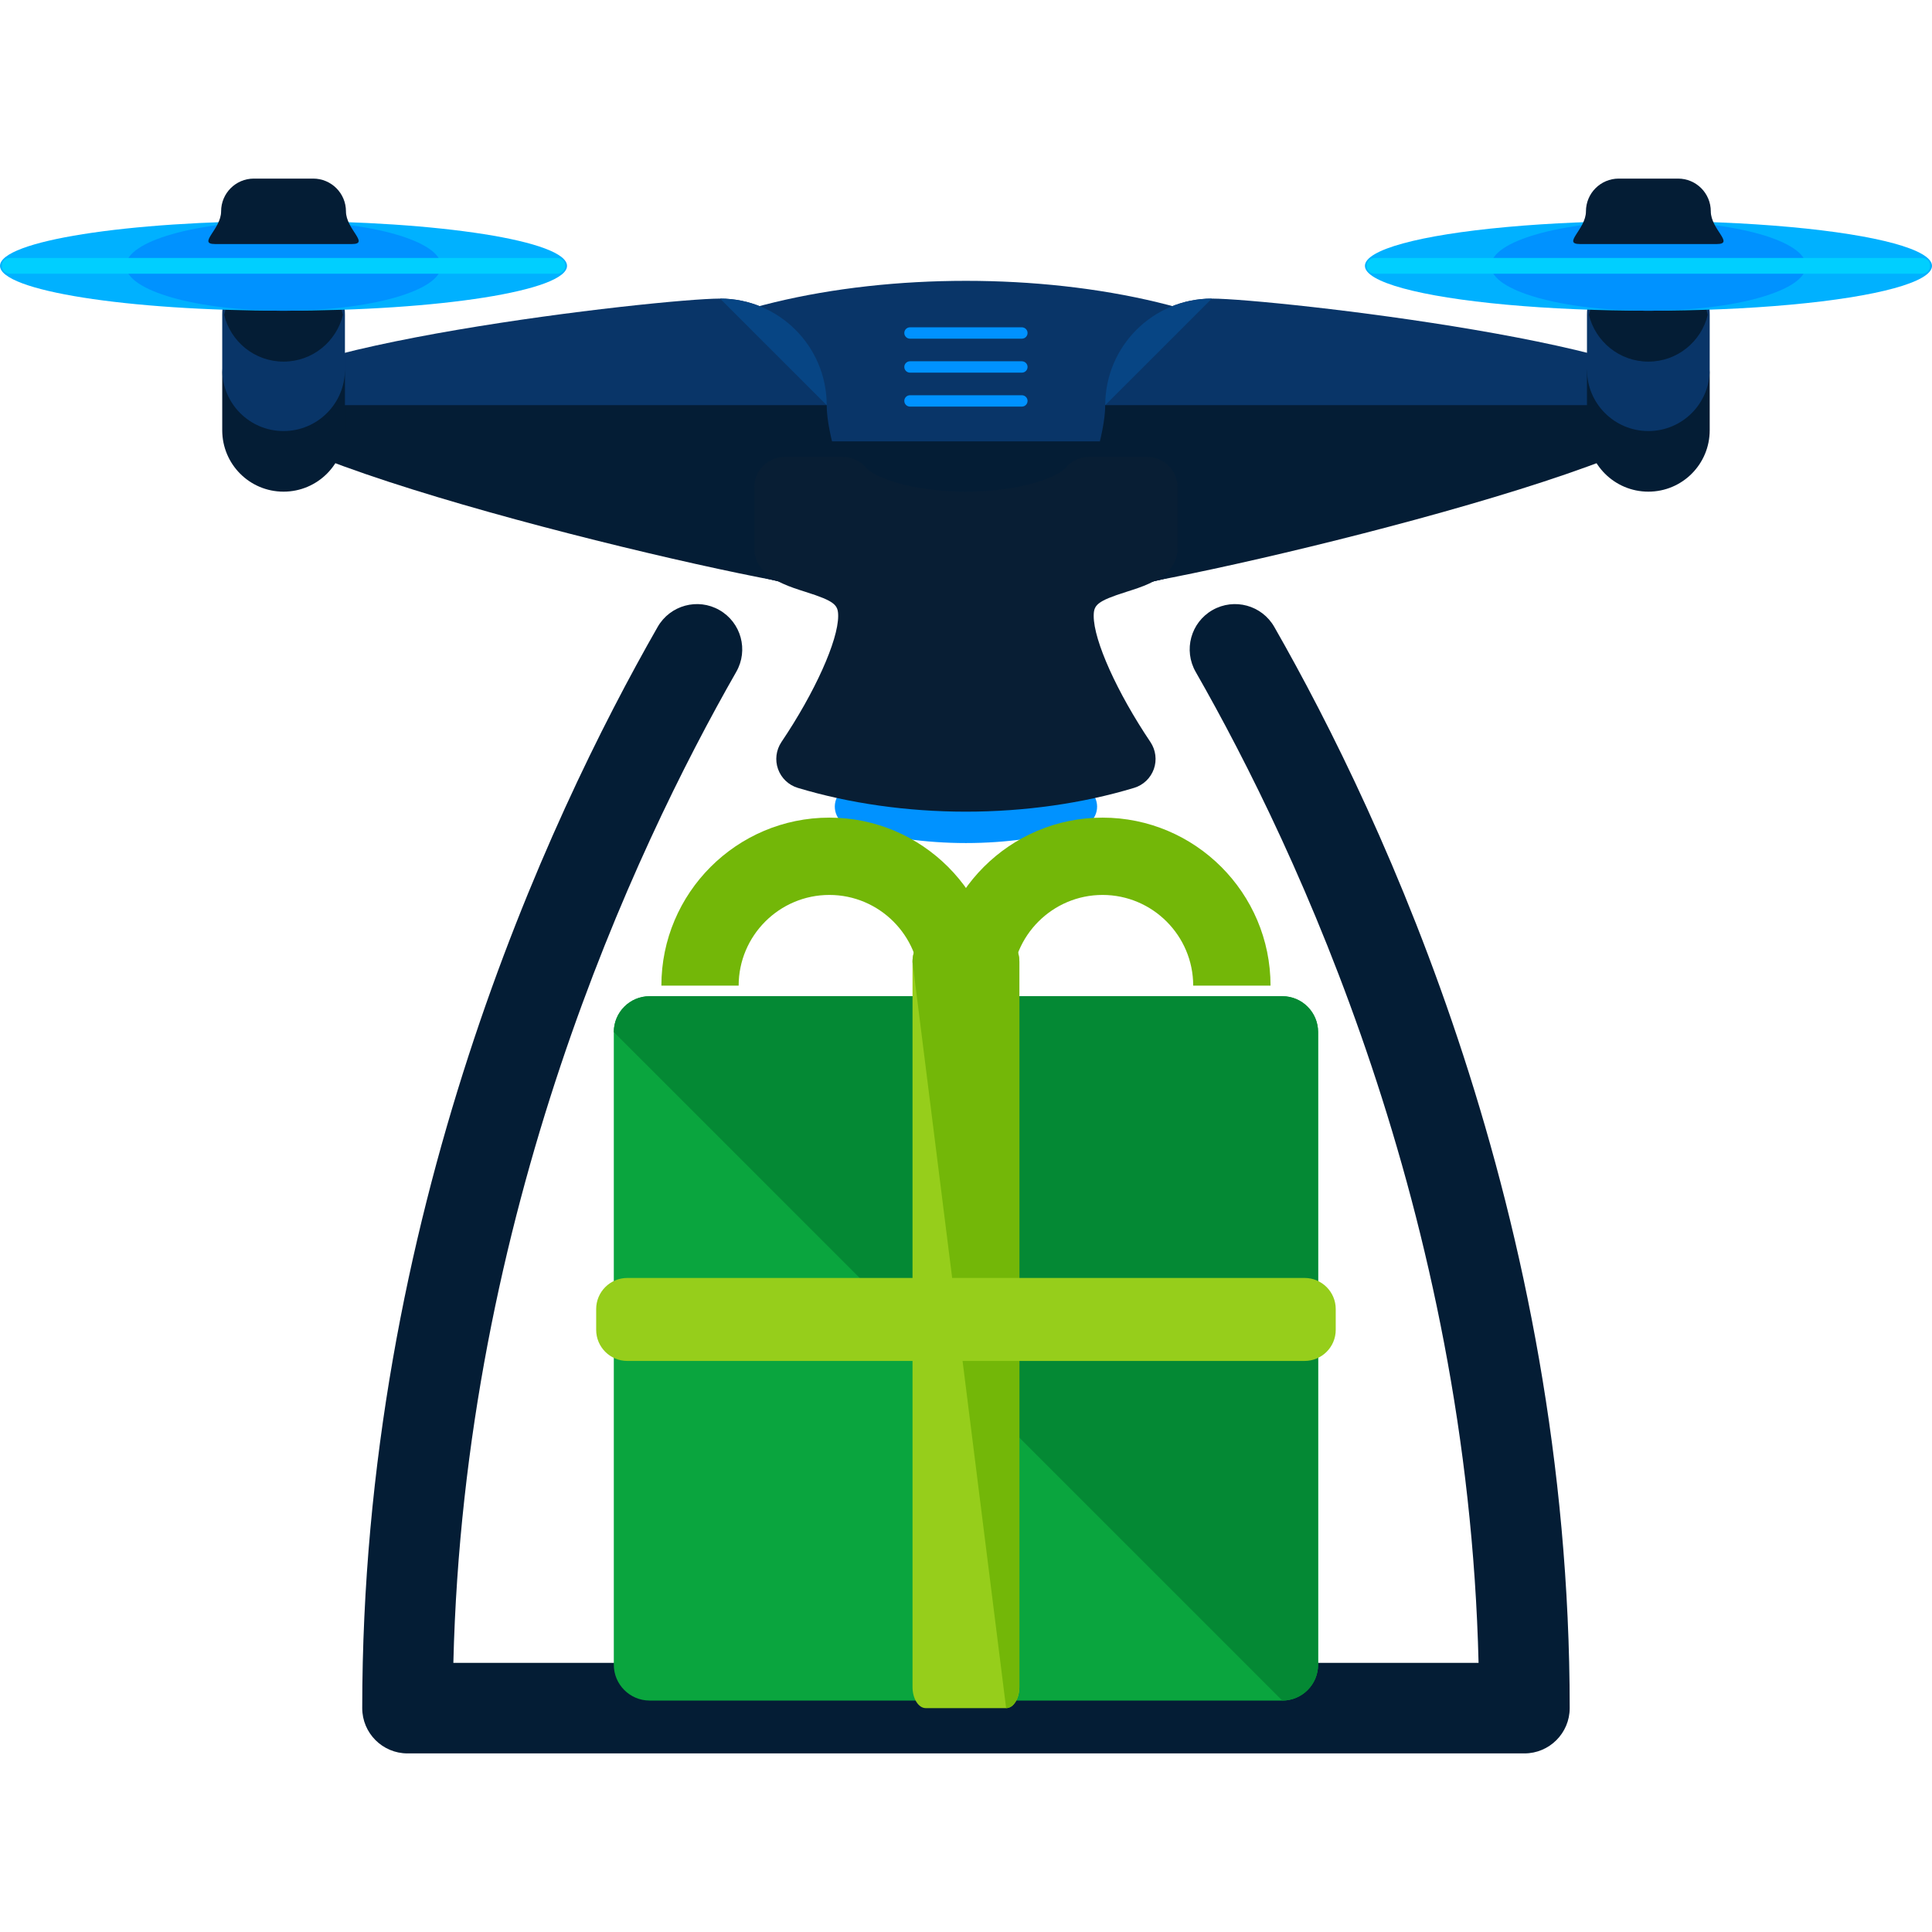 <?xml version="1.0" encoding="iso-8859-1"?>
<!-- Generator: Adobe Illustrator 19.0.0, SVG Export Plug-In . SVG Version: 6.00 Build 0)  -->
<svg version="1.1" id="Layer_1" xmlns="http://www.w3.org/2000/svg" xmlns:xlink="http://www.w3.org/1999/xlink" x="0px" y="0px"
	 viewBox="0 0 504.147 504.147" style="enable-background:new 0 0 504.147 504.147;" xml:space="preserve">
<path style="fill:#0092FF;" d="M277.984,194.391h-51.846c-1.804,4.017-4.356,8.586-7.373,13.044
	c-0.969,1.449-1.189,3.245-0.614,4.876c0.583,1.631,1.89,2.875,3.552,3.387c9.295,2.812,19.787,4.293,30.358,4.293
	c10.563,0,21.063-1.481,30.358-4.293c1.654-0.504,2.97-1.757,3.553-3.387c0.575-1.631,0.347-3.434-0.614-4.876
	C282.34,202.976,279.788,198.408,277.984,194.391z"/>
<ellipse style="fill:#093568;" cx="252.062" cy="115.172" rx="100.061" ry="41.889"/>
<path style="fill:#041D35;" d="M352.122,115.172c0,23.142-44.804,41.889-100.061,41.889s-100.061-18.755-100.061-41.889"/>
<path style="fill:#093568;" d="M215.725,105.728c0,15.368-12.438,27.829-27.829,27.829c-15.344,0-125.605-12.461-125.605-27.829
	c0-15.352,110.261-27.813,125.605-27.813C203.288,77.915,215.725,90.376,215.725,105.728z"/>
<path style="fill:#074584;" d="M187.896,77.915c15.392,0,27.829,12.461,27.829,27.813"/>
<g>
	<path style="fill:#041D35;" d="M215.725,105.728c0,15.368,17.904,48.065,2.536,48.065S62.283,121.104,62.283,105.728"/>
	<path style="fill:#041D35;" d="M90.01,112.266c0,8.862-7.176,16.03-16.022,16.03l0,0c-8.862,0-15.998-7.168-15.998-16.03V97.93
		c0-8.846,7.136-16.014,15.998-16.014l0,0c8.846,0,16.022,7.168,16.022,16.014V112.266z"/>
</g>
<path style="fill:#093568;" d="M90.01,96.465c0,8.846-7.176,16.014-16.022,16.014l0,0c-8.862,0-15.998-7.168-15.998-16.014V82.129
	c0-8.846,7.136-16.03,15.998-16.03l0,0c8.846,0,16.022,7.184,16.022,16.03V96.465z"/>
<path style="fill:#041D35;" d="M58.478,82.129c1.694,7.018,7.971,12.233,15.51,12.233c7.538,0,13.808-5.215,15.518-12.233
	c-1.709-7.003-7.979-12.233-15.518-12.233C66.45,69.896,60.172,75.126,58.478,82.129z"/>
<ellipse style="fill:#00B1FF;" cx="73.98" cy="69.376" rx="73.98" ry="11.705"/>
<ellipse style="fill:#0092FF;" cx="73.988" cy="69.376" rx="41.102" ry="11.705"/>
<path style="fill:#00CFFF;" d="M147.495,69.376c0,1.142-0.906,2.048-2.056,2.048H2.521c-1.126,0-2.04-0.906-2.04-2.048l0,0
	c0-1.142,0.914-2.064,2.04-2.064h142.919C146.582,67.312,147.495,68.234,147.495,69.376L147.495,69.376z"/>
<path style="fill:#041D35;" d="M90.277,55.158c0,4.695,6.294,8.523,1.56,8.523H56.123c-4.71,0,1.575-3.828,1.575-8.523l0,0
	c0-4.742,3.828-8.554,8.539-8.554h15.486C86.441,46.604,90.277,50.416,90.277,55.158L90.277,55.158z"/>
<path style="fill:#093568;" d="M288.398,105.728c0,15.368,12.446,27.829,27.821,27.829c15.352,0,125.613-12.461,125.613-27.829
	c0-15.352-110.261-27.813-125.613-27.813C300.843,77.915,288.398,90.376,288.398,105.728z"/>
<path style="fill:#074584;" d="M316.227,77.915c-15.376,0-27.821,12.461-27.821,27.813"/>
<g>
	<path style="fill:#041D35;" d="M288.398,105.728c0,15.368-17.904,48.065-2.536,48.065s155.979-32.689,155.979-48.065"/>
	<path style="fill:#041D35;" d="M414.113,112.266c0,8.862,7.176,16.03,16.022,16.03l0,0c8.854,0,16.006-7.168,16.006-16.03V97.93
		c0-8.846-7.152-16.014-16.006-16.014l0,0c-8.846,0-16.022,7.168-16.022,16.014V112.266z"/>
</g>
<path style="fill:#093568;" d="M414.113,96.465c0,8.846,7.176,16.014,16.022,16.014l0,0c8.854,0,16.006-7.168,16.006-16.014V82.129
	c0-8.846-7.152-16.03-16.006-16.03l0,0c-8.846,0-16.022,7.184-16.022,16.03V96.465z"/>
<path style="fill:#041D35;" d="M445.645,82.129c-1.694,7.018-7.979,12.233-15.51,12.233c-7.538,0-13.816-5.215-15.525-12.233
	c1.709-7.003,7.987-12.233,15.525-12.233C437.665,69.896,443.951,75.126,445.645,82.129z"/>
<ellipse style="fill:#00B1FF;" cx="430.159" cy="69.376" rx="73.988" ry="11.705"/>
<ellipse style="fill:#0092FF;" cx="430.159" cy="69.376" rx="41.102" ry="11.705"/>
<path style="fill:#00CFFF;" d="M356.628,69.376c0,1.142,0.906,2.048,2.056,2.048h142.919c1.126,0,2.04-0.906,2.04-2.048l0,0
	c0-1.142-0.914-2.064-2.04-2.064H358.684C357.541,67.312,356.628,68.234,356.628,69.376L356.628,69.376z"/>
<path style="fill:#041D35;" d="M413.846,55.158c0,4.695-6.294,8.523-1.56,8.523H448c4.71,0-1.575-3.828-1.575-8.523l0,0
	c0-4.742-3.828-8.554-8.539-8.554H422.4C417.69,46.604,413.846,50.416,413.846,55.158L413.846,55.158z"/>
<path style="fill:#081E34;" d="M299.402,119.237h-15.265c-2.316,0-4.521,1.032-6.018,2.796c-2.135,2.521-11.902,6.262-26.065,6.262
	c-14.171,0-23.914-3.742-26.049-6.262c-1.504-1.772-3.702-2.796-6.026-2.796h-15.258c-4.356,0-7.877,3.521-7.877,7.877v16.14
	c0,2.001,0.772,3.938,2.135,5.404c3.009,3.182,7.176,4.506,11.201,5.782c7.704,2.434,8.539,3.434,8.539,6.294
	c0,6.412-6.081,19.952-14.816,32.91c-1.386,2.08-1.717,4.695-0.874,7.05c0.843,2.355,2.749,4.167,5.136,4.892
	c13.438,4.064,28.617,6.215,43.89,6.215c15.273,0,30.46-2.15,43.898-6.215c2.395-0.725,4.285-2.536,5.136-4.892
	c0.835-2.355,0.504-4.97-0.882-7.05c-8.72-12.958-14.809-26.49-14.809-32.91c0-2.859,0.835-3.86,8.523-6.294
	c4.033-1.276,8.2-2.599,11.209-5.782c1.371-1.465,2.135-3.403,2.135-5.404v-16.14C307.279,122.758,303.75,119.237,299.402,119.237z"
	/>
<g>
	<path style="fill:#0092FF;" d="M268.138,86.894c0,0.819-0.662,1.481-1.481,1.481h-29.2c-0.819,0-1.481-0.662-1.481-1.481l0,0
		c0-0.819,0.662-1.481,1.481-1.481h29.2C267.477,85.421,268.138,86.083,268.138,86.894L268.138,86.894z"/>
	<path style="fill:#0092FF;" d="M268.138,95.756c0,0.819-0.662,1.481-1.481,1.481h-29.2c-0.819,0-1.481-0.662-1.481-1.481l0,0
		c0-0.819,0.662-1.481,1.481-1.481h29.2C267.477,94.283,268.138,94.944,268.138,95.756L268.138,95.756z"/>
	<path style="fill:#0092FF;" d="M268.138,104.617c0,0.819-0.662,1.481-1.481,1.481h-29.2c-0.819,0-1.481-0.662-1.481-1.481l0,0
		c0-0.819,0.662-1.481,1.481-1.481h29.2C267.477,103.144,268.138,103.806,268.138,104.617L268.138,104.617z"/>
</g>
<path style="fill:#041D35;" d="M397.785,457.543H106.338c-6.522,0-11.815-5.293-11.815-11.815
	c0-128.189,48.301-231.794,77.091-282.136c3.237-5.663,10.476-7.641,16.116-4.395c5.671,3.237,7.633,10.453,4.395,16.116
	c-26.734,46.757-70.995,141.32-73.823,258.599h267.524C383,316.609,338.731,222.054,312.005,175.321
	c-3.237-5.671-1.276-12.887,4.387-16.124c5.695-3.245,12.887-1.268,16.124,4.387c28.79,50.341,77.091,153.931,77.091,282.144
	C409.6,452.25,404.307,457.543,397.785,457.543z"/>
<path style="fill:#0AA53E;" d="M343.954,434.4c0,5.151-4.183,9.35-9.342,9.35h-165.1c-5.152,0-9.342-4.191-9.342-9.35V269.3
	c0-5.151,4.183-9.35,9.342-9.35h165.1c5.151,0,9.342,4.191,9.342,9.35V434.4z"/>
<path style="fill:#048934;" d="M160.169,269.308c0-5.151,4.183-9.35,9.342-9.35h165.1c5.151,0,9.342,4.191,9.342,9.35v165.1
	c0,5.151-4.183,9.35-9.342,9.35"/>
<path style="fill:#96CE1B;" d="M266.004,440.198c0,3.048-1.536,5.53-3.45,5.53h-20.984c-1.906,0-3.45-2.481-3.45-5.53V251.002
	c0-3.056,1.544-5.53,3.45-5.53h20.984c1.906,0,3.45,2.473,3.45,5.53V440.198z"/>
<g>
	<path style="fill:#73B708;" d="M238.112,251.002c0-3.056,1.544-5.53,3.45-5.53h20.984c1.906,0,3.45,2.473,3.45,5.53v189.196
		c0,3.048-1.536,5.53-3.45,5.53"/>
	<path style="fill:#73B708;" d="M260.254,257.193h-20.181c0-13.036-10.61-23.662-23.662-23.662
		c-13.044,0-23.662,10.626-23.662,23.662h-20.165c0-24.166,19.661-43.835,43.827-43.835
		C240.593,213.358,260.254,233.027,260.254,257.193z"/>
	<path style="fill:#73B708;" d="M331.54,257.193h-20.181c0-13.036-10.61-23.662-23.654-23.662
		c-13.052,0-23.662,10.626-23.662,23.662H243.87c0-24.166,19.661-43.835,43.835-43.835
		C311.879,213.358,331.54,233.027,331.54,257.193z"/>
</g>
<path style="fill:#96CE1B;" d="M348.554,347.014c0,4.49-3.647,8.121-8.121,8.121H163.698c-4.49,0-8.129-3.631-8.129-8.121v-5.419
	c0-4.482,3.639-8.121,8.129-8.121h176.735c4.474,0,8.121,3.639,8.121,8.121V347.014z"/>
<g>
</g>
<g>
</g>
<g>
</g>
<g>
</g>
<g>
</g>
<g>
</g>
<g>
</g>
<g>
</g>
<g>
</g>
<g>
</g>
<g>
</g>
<g>
</g>
<g>
</g>
<g>
</g>
<g>
</g>
</svg>
